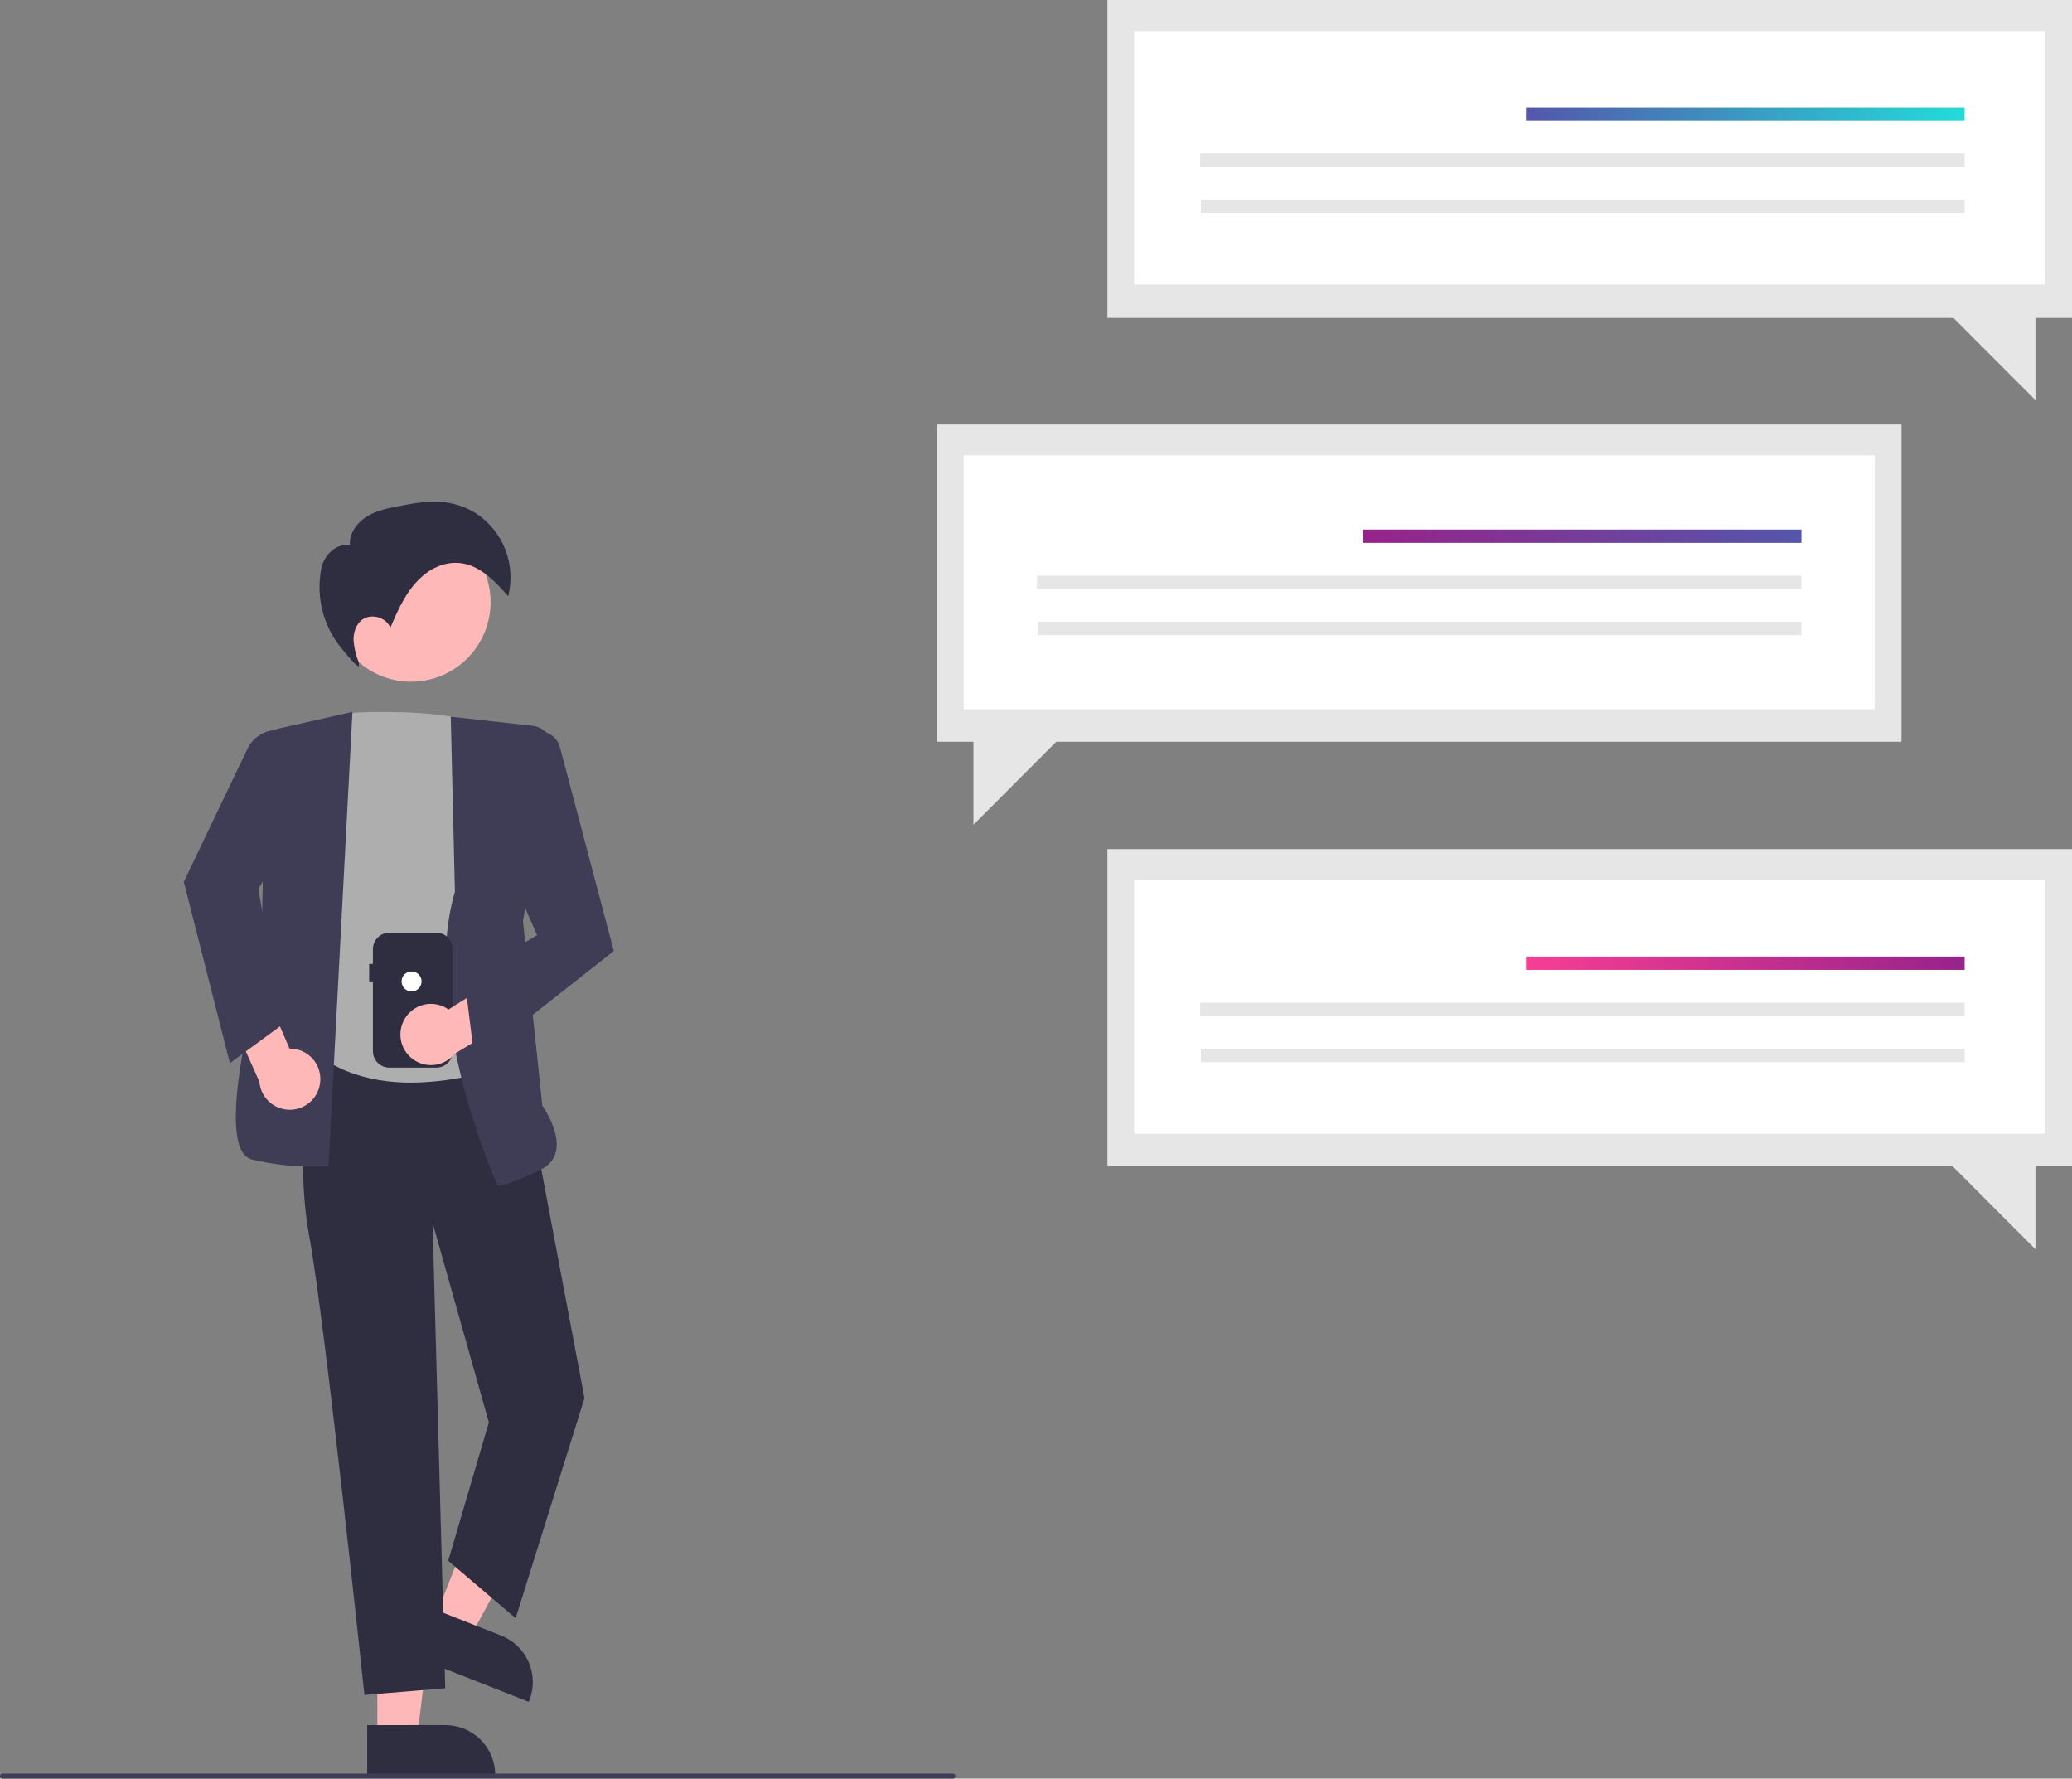 <svg width="402" height="345" viewBox="0 0 402 345" fill="none" xmlns="http://www.w3.org/2000/svg">
<rect x="0" y="0" width="402" height="345" fill="#808080" stroke="none"/>
<g clip-path="url(#clip0_50_13453)">
<path d="M368.919 82.353H181.777V143.882H188.866V159.973L204.933 143.882H368.919V82.353Z" fill="#E6E6E6"/>
<path d="M186.975 88.345H363.721V137.567H186.975V88.345Z" fill="white"/>
<path d="M264.409 102.716H349.508V105.302H264.409V102.716Z" fill="url(#paint0_linear_50_13453)"/>
<path d="M201.188 111.663H349.508V114.25H201.188V111.663Z" fill="#E6E6E6"/>
<path d="M201.334 120.61H349.508V123.197H201.334V120.61Z" fill="#E6E6E6"/>
<path d="M214.858 164.706H402V226.235H394.911V242.326L378.844 226.235H214.858V164.706Z" fill="#E6E6E6"/>
<path d="M220.056 170.698H396.802V219.921H220.056V170.698Z" fill="white"/>
<path d="M296.072 185.542H381.171V188.128H296.072V185.542Z" fill="url(#paint1_linear_50_13453)"/>
<path d="M232.851 194.489H381.171V197.076H232.851V194.489Z" fill="#E6E6E6"/>
<path d="M232.997 203.437H381.171V206.023H232.997V203.437Z" fill="#E6E6E6"/>
<path d="M214.858 0H402V61.528H394.911V77.62L378.844 61.528H214.858V0Z" fill="#E6E6E6"/>
<path d="M220.056 5.992H396.802V55.215H220.056V5.992Z" fill="white"/>
<path d="M296.072 20.836H381.171V23.422H296.072V20.836Z" fill="url(#paint2_linear_50_13453)"/>
<path d="M232.851 29.783H381.171V32.37H232.851V29.783Z" fill="#E6E6E6"/>
<path d="M232.997 38.73H381.171V41.317H232.997V38.73Z" fill="#E6E6E6"/>
<path d="M73.207 337.139L80.909 337.138L84.574 307.384L73.206 307.385L73.207 337.139Z" fill="#FFB8B8"/>
<path d="M71.243 344.616L96.079 344.615V344.3C96.079 341.733 95.06 339.27 93.247 337.455C91.434 335.639 88.976 334.619 86.412 334.619H86.411L71.242 334.62L71.243 344.616Z" fill="#2F2E41"/>
<path d="M84.037 314.768L91.204 317.592L105.494 291.249L94.915 287.08L84.037 314.768Z" fill="#FFB8B8"/>
<path d="M79.475 321.005L102.586 330.113L102.701 329.82C103.64 327.431 103.592 324.766 102.569 322.412C101.546 320.057 99.631 318.206 97.246 317.266L97.245 317.266L83.129 311.703L79.475 321.005Z" fill="#2F2E41"/>
<path d="M86.384 327.471L83.932 237.201L94.845 275.899L86.96 302.75L100.042 313.887L113.378 271.276L113.401 271.201L100.147 201.036L60.947 199.137L60.666 199.123L60.621 199.401C60.584 199.634 56.879 222.931 59.994 239.778C63.098 256.561 70.596 327.756 70.671 328.473L70.704 328.779L86.384 327.471Z" fill="#2F2E41"/>
<path d="M98.116 206.665L98.338 206.576L91.063 139.739L90.85 139.686C83.457 137.834 73.496 137.996 68.216 138.257C67.416 138.298 66.654 138.615 66.059 139.152C65.465 139.69 65.073 140.417 64.95 141.21L56.204 198.9L56.276 199.003C62.323 207.653 71.562 210.005 79.823 210.005C86.064 209.925 92.248 208.796 98.116 206.665Z" fill="#AEAEAE"/>
<path d="M63.473 226.192L63.736 226.168L68.382 138.084L54.263 141.278C52.721 141.632 51.365 142.547 50.459 143.846C49.554 145.146 49.163 146.736 49.362 148.308L51.194 162.95L50.566 188.708C50.129 190.29 42.98 216.5 46.952 223.33C47.153 223.717 47.431 224.058 47.769 224.333C48.107 224.607 48.498 224.809 48.918 224.925C52.731 225.843 56.641 226.301 60.562 226.29C62.345 226.289 63.446 226.194 63.473 226.192Z" fill="#3F3D56"/>
<path d="M105.051 226.788C105.737 226.48 106.345 226.021 106.83 225.445C107.314 224.868 107.662 224.19 107.848 223.46C108.768 219.75 105.663 215.085 105.214 214.438L101.458 178.696L107.045 145.679C107.141 145.114 107.12 144.536 106.985 143.979C106.85 143.423 106.602 142.9 106.258 142.443C105.914 141.985 105.48 141.603 104.983 141.319C104.486 141.036 103.937 140.857 103.368 140.793L87.452 139.016L88.26 172.982C81.429 196.106 96.306 229.448 96.457 229.783L96.54 229.968H96.743C96.823 229.968 98.774 229.931 105.051 226.788Z" fill="#3F3D56"/>
<path d="M72.346 130.339C64.868 126.245 62.12 116.855 66.208 109.366C70.295 101.877 79.671 99.124 87.149 103.218C94.627 107.312 97.375 116.702 93.287 124.191C89.2 131.68 79.824 134.433 72.346 130.339Z" fill="#FFB8B8"/>
<path d="M62.078 210.251C62.217 209.4 62.168 208.528 61.934 207.698C61.7 206.868 61.287 206.099 60.724 205.446C60.162 204.793 59.463 204.271 58.678 203.918C57.892 203.565 57.038 203.388 56.177 203.401L50.836 191.024L42.535 192.441L50.322 209.812C50.44 211.26 51.083 212.614 52.13 213.618C53.178 214.622 54.557 215.207 56.006 215.261C57.455 215.315 58.873 214.835 59.993 213.911C61.112 212.988 61.854 211.686 62.078 210.251Z" fill="#FFB8B8"/>
<path d="M54.558 198.91L50.147 172.406L57.681 159.83L55.762 141.889L55.334 141.782C53.906 141.429 52.399 141.578 51.067 142.205C49.736 142.832 48.66 143.899 48.02 145.226L35.713 170.949L35.664 171.052L44.602 206.221L54.558 198.91Z" fill="#3F3D56"/>
<path d="M69.634 129.241C69.281 129.343 67.8 127.668 66.178 125.66C64.475 123.567 63.246 121.128 62.575 118.513C61.905 115.897 61.81 113.167 62.297 110.511C62.319 110.391 62.342 110.278 62.364 110.171C62.901 107.612 65.339 105.254 67.894 105.796C67.701 103.529 69.226 101.393 71.159 100.196C73.091 98.999 75.382 98.555 77.615 98.133C80.162 97.652 82.742 97.168 85.329 97.332C87.823 97.486 90.241 98.26 92.363 99.583C94.94 101.281 96.925 103.74 98.043 106.62C99.161 109.5 99.356 112.656 98.6 115.652C95.349 111.954 91.496 107.932 85.927 109.535C84.666 109.911 83.49 110.527 82.462 111.35C79.078 114.012 77.376 117.933 75.73 121.764C74.908 119.667 71.858 118.878 70.125 120.314C69.013 121.236 68.555 122.768 68.597 124.213C68.713 125.656 69.046 127.074 69.585 128.418" fill="#2F2E41"/>
<path d="M71.624 186.976H72.35V184.116C72.35 183.268 72.687 182.455 73.286 181.855C73.885 181.255 74.697 180.918 75.543 180.917H84.644C85.491 180.918 86.302 181.255 86.901 181.855C87.5 182.455 87.837 183.268 87.838 184.116V203.894C87.837 204.742 87.5 205.555 86.901 206.155C86.302 206.755 85.491 207.092 84.644 207.093H75.543C74.697 207.092 73.885 206.755 73.286 206.155C72.687 205.555 72.35 204.742 72.35 203.894V190.369H71.624V186.976Z" fill="#2F2E41"/>
<path d="M79.852 192.309C78.782 192.309 77.916 191.44 77.916 190.37C77.916 189.299 78.782 188.431 79.852 188.431C80.921 188.431 81.788 189.299 81.788 190.37C81.788 191.44 80.921 192.309 79.852 192.309Z" fill="white"/>
<path d="M78.272 198.095C78.64 197.316 79.174 196.626 79.838 196.076C80.501 195.525 81.276 195.127 82.109 194.909C82.943 194.691 83.814 194.659 84.661 194.815C85.508 194.971 86.311 195.311 87.013 195.811L98.425 188.658L104.456 194.544L88.198 204.418C87.281 205.543 85.984 206.292 84.553 206.523C83.121 206.754 81.655 206.451 80.431 205.672C79.207 204.893 78.312 203.691 77.914 202.295C77.516 200.898 77.643 199.404 78.272 198.095Z" fill="#FFB8B8"/>
<path d="M119.089 184.47L108.646 144.961C108.372 143.94 107.725 143.06 106.834 142.493C105.943 141.926 104.872 141.713 103.833 141.898L100.242 142.551L96.417 163.624L104.197 181.387L90.123 189.849L92.102 205.705L119.089 184.47Z" fill="#3F3D56"/>
<path d="M0.484 345H184.891C185.019 345 185.142 344.949 185.233 344.858C185.324 344.767 185.375 344.644 185.375 344.515C185.375 344.386 185.324 344.263 185.233 344.172C185.142 344.081 185.019 344.03 184.891 344.03H0.484C0.356 344.03 0.233 344.081 0.142 344.172C0.051 344.263 0 344.386 0 344.515C0 344.644 0.051 344.767 0.142 344.858C0.233 344.949 0.356 345 0.484 345Z" fill="#3F3D56"/>
</g>
<defs>
<linearGradient id="paint0_linear_50_13453" x1="264.409" y1="104.009" x2="349.508" y2="104.009" gradientUnits="userSpaceOnUse">
<stop stop-color="#97238A"/>
<stop offset="1" stop-color="#5456AB"/>
</linearGradient>
<linearGradient id="paint1_linear_50_13453" x1="296.072" y1="186.835" x2="381.171" y2="186.835" gradientUnits="userSpaceOnUse">
<stop stop-color="#F73E94"/>
<stop offset="1" stop-color="#97238A"/>
</linearGradient>
<linearGradient id="paint2_linear_50_13453" x1="296.072" y1="22.129" x2="381.171" y2="22.129" gradientUnits="userSpaceOnUse">
<stop stop-color="#5456AB"/>
<stop offset="1" stop-color="#22DCD9"/>
</linearGradient>
<clipPath id="clip0_50_13453">
<rect width="402" height="345" fill="white" transform="matrix(-1 0 0 1 402 0)"/>
</clipPath>
</defs>
</svg>
